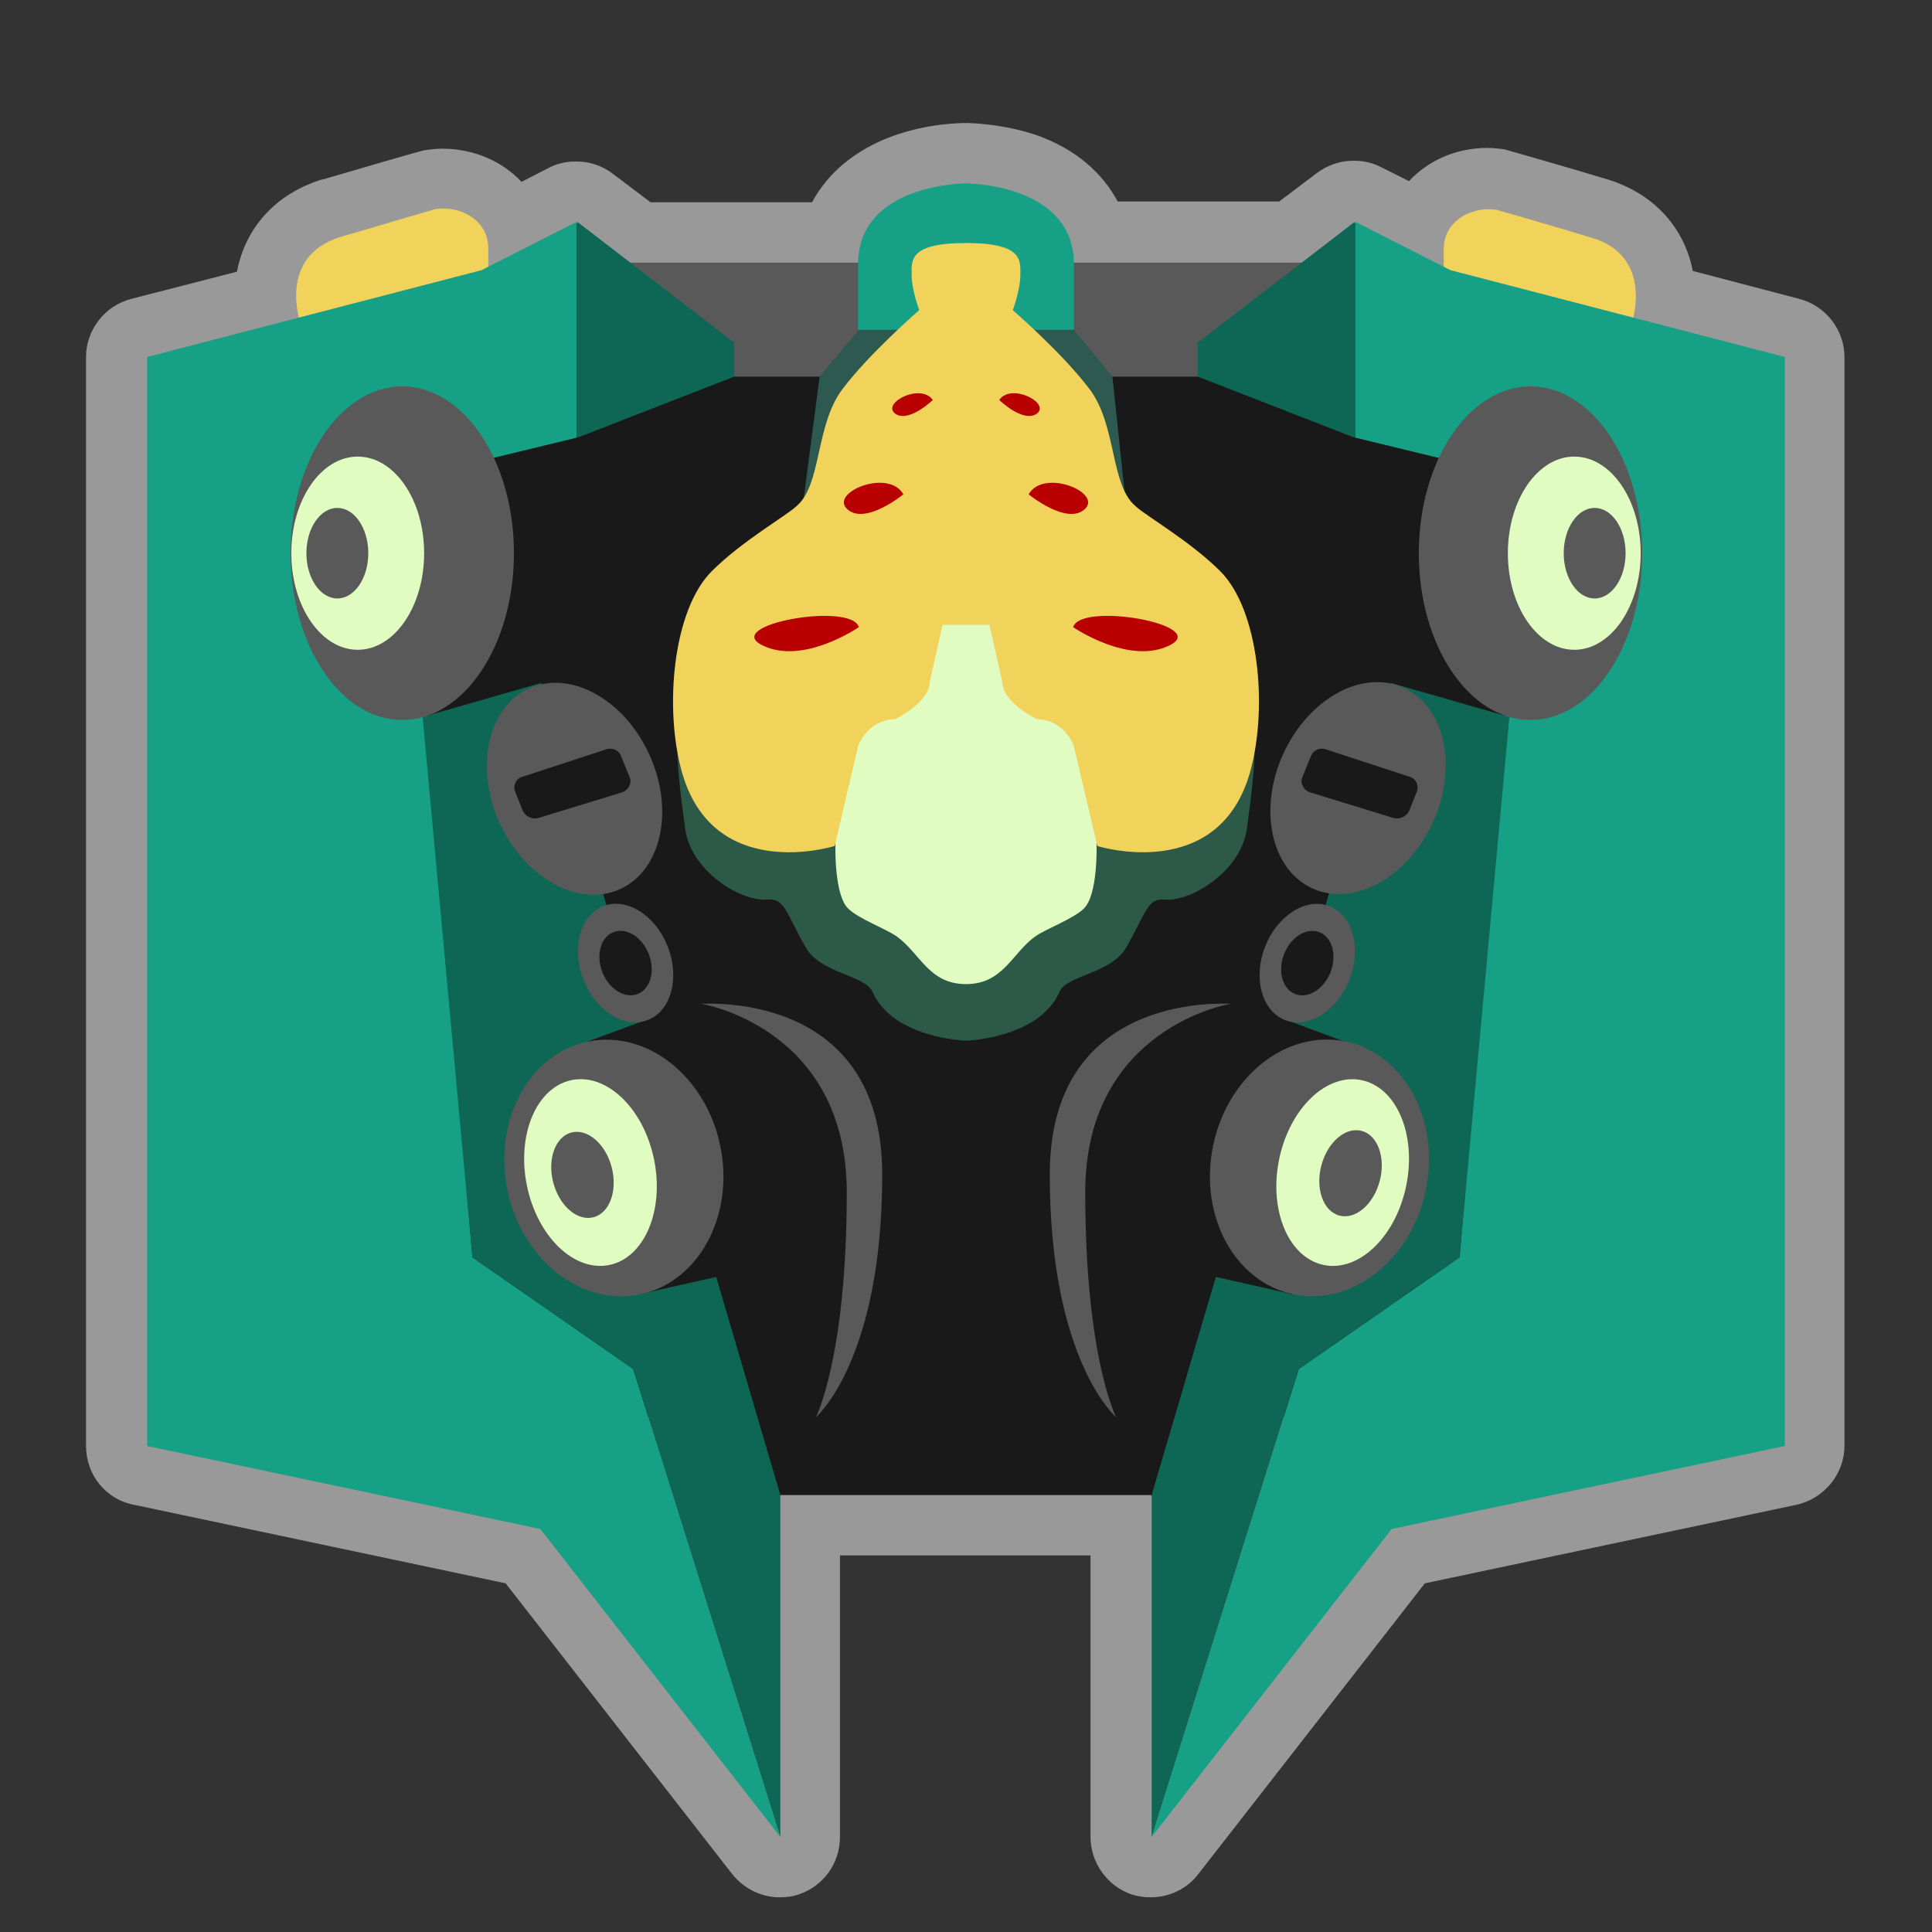<?xml version="1.0" encoding="utf-8"?>
<!-- Generator: Adobe Illustrator 24.2.1, SVG Export Plug-In . SVG Version: 6.00 Build 0)  -->
<svg version="1.1" id="Layer_1" xmlns="http://www.w3.org/2000/svg" xmlns:xlink="http://www.w3.org/1999/xlink" x="0px" y="0px"
	 viewBox="0 0 256 256" style="enable-background:new 0 0 256 256;" xml:space="preserve">
<rect x="0" y="0" width="256" height="256" fill="#333333" stroke="none"/>
<style type="text/css">
	.st0{opacity:0.5;fill:#FFFFFF;enable-background:new    ;}
	.st1{fill:#595959;}
	.st2{fill:#F1D35C;}
	.st3{fill:#191919;}
	.st4{fill:#2D5950;}
	.st5{fill:#16A085;}
	.st6{fill:#0E6654;}
	.st7{fill:#E0FCC0;}
	.st8{fill:#2D5948;}
	.st9{fill:#B80000;}
</style>
<path class="st0" d="M128,16.3L128,16.3c-0.5,0-5.1,0-9.9,1.8s-8.4,4.8-10.5,8.7H86.2l-4.9-3.7c-1.4-1.1-3.1-1.7-4.9-1.7
	c0,0,0,0-0.1,0c0,0,0,0-0.1,0c-1.2,0-2.5,0.3-3.6,0.9l-3.5,1.8c-2.5-2.7-6.3-4.4-10.5-4.4c-0.8,0-1.5,0.1-2.3,0.2
	c-0.3,0-8.8,2.5-13.6,3.9h-0.1c-6.1,1.9-10.1,6.4-11.2,12.2l-14,3.6c-3.5,0.9-6,4.1-6,7.7v144.3c0,3.8,2.6,7.1,6.4,7.8L67,209.8
	l30,38.5c1.6,2,3.9,3.1,6.3,3.1c0.9,0,1.8-0.1,2.6-0.4c3.2-1.1,5.4-4.1,5.4-7.6v-37.3h33.2v37.3c0,3.4,2.2,6.5,5.4,7.6
	c0.9,0.3,1.7,0.4,2.6,0.4c2.4,0,4.8-1.1,6.3-3.1l30-38.5l49.2-10.4c3.7-0.8,6.4-4.1,6.4-7.8V47.3c0-3.6-2.5-6.8-6-7.7l-14.1-3.7
	c-1.1-5.7-5.1-10.2-11.2-12.1c-4.9-1.5-13.4-3.9-13.7-4c-0.7-0.1-1.5-0.2-2.3-0.2c-4.2,0-7.9,1.7-10.4,4.4l-3.6-1.8
	c-1.1-0.6-2.4-0.9-3.6-0.9c0,0,0,0-0.1,0s0,0-0.1,0c-1.7,0-3.5,0.6-4.9,1.7l-4.9,3.7h-21.4c-2.1-3.9-5.6-6.9-10.5-8.7
	C133.1,16.4,128.5,16.3,128,16.3L128,16.3z"/>
<g id="Layer_1_1_">
</g>
<g>
	<polygon class="st1" points="76,34.8 179.9,34.8 159.5,58 96,58 	"/>
	<path class="st2" d="M191.3,38.6c0,0,0-1.8,0-5.6s3.8-5.7,7-5.2c0,0,7.7,2.2,12.6,3.7c8.4,2.5,5.3,11.4,5.3,11.4L191.3,38.6z"/>
	<path class="st3" d="M41.7,49.9l11.2,118.3l50.5,30c0,0,0,0,0-0.1h49.1c0,0.1,0,0.1,0,0.1l50.5-30l11.2-118.3
		C214.2,49.9,41.7,49.9,41.7,49.9z"/>
	<path class="st2" d="M39.8,42.8c0,0-3.1-8.8,5.3-11.4c4.8-1.4,12.6-3.7,12.6-3.7c3.2-0.5,7,1.4,7,5.2s0,5.6,0,5.6L39.8,42.8z"/>
	<polygon class="st4" points="108.6,49.9 113.8,43.7 128,39.7 142.3,43.7 147.4,49.9 149.1,66 106.5,66 	"/>
	<path class="st5" d="M128,24.3c0,0-14.3,0-14.3,10.7c0,6.3,0,8.2,0,8.7h28.6c0-0.5,0-2.4,0-8.7C142.3,24.3,128,24.3,128,24.3z"/>
	<polygon class="st6" points="76.5,29.4 97.3,45.4 97.3,49.9 76.5,58 70.2,45.9 	"/>
	<g>
		<polygon class="st5" points="62.6,166.6 55.4,81.4 59.9,62 76.4,58 76.4,29.4 63.8,35.8 19.5,47.3 19.5,191.6 71.6,202.6 
			103.4,243.4 83.9,181.4 		"/>
	</g>
	<polygon class="st6" points="84.7,171.5 77.9,138 84.9,135.4 71.7,90.5 56,95 62.6,166.6 83.9,181.4 103.4,243.4 103.4,198.1 
		94.9,169.2 	"/>
	<path class="st1" d="M116.9,155.6c0,24.7-8.8,32.2-8.8,32.2s4.1-7.9,4.1-29.8s-19.3-25-19.3-25C92.8,133.1,116.9,130.9,116.9,155.6
		z"/>
	<g>
		<ellipse class="st1" cx="53.3" cy="73.3" rx="14.8" ry="22.1"/>
		<ellipse class="st7" cx="47.4" cy="73.3" rx="8.8" ry="12.8"/>
		<ellipse class="st1" cx="44.7" cy="73.3" rx="4.1" ry="6"/>
	</g>
	<g>
		
			<ellipse transform="matrix(0.98 -0.199 0.199 0.98 -29.138 19.241)" class="st1" cx="81.3" cy="154.8" rx="14.4" ry="17.1"/>
		
			<ellipse transform="matrix(0.98 -0.199 0.199 0.98 -29.319 18.637)" class="st7" cx="78.2" cy="155.4" rx="8.6" ry="12.5"/>
		<ellipse transform="matrix(0.968 -0.252 0.252 0.968 -36.761 24.511)" class="st1" cx="77.2" cy="155.6" rx="4" ry="5.8"/>
	</g>
	<g>
		
			<ellipse transform="matrix(0.911 -0.413 0.413 0.911 -36.358 40.745)" class="st1" cx="76.1" cy="104.5" rx="10.9" ry="14.6"/>
		<path class="st3" d="M82.4,105l-11.1,3.4c-0.8,0.2-1.6-0.2-2-0.9l-1-2.5c-0.4-0.9,0.1-1.9,1-2.1l11-3.6c0.8-0.3,1.7,0.1,2,0.9
			l1.1,2.7C83.8,103.7,83.3,104.7,82.4,105z"/>
	</g>
	<g>
		<ellipse transform="matrix(0.931 -0.365 0.365 0.931 -40.864 39.074)" class="st1" cx="82.9" cy="127.6" rx="6" ry="8.1"/>
		<ellipse transform="matrix(0.931 -0.365 0.365 0.931 -40.864 39.074)" class="st3" cx="82.9" cy="127.6" rx="3.3" ry="4.4"/>
	</g>
	<polygon class="st6" points="185.8,45.9 179.5,58 158.7,49.9 158.7,45.4 179.5,29.4 	"/>
	<g>
		<polygon class="st5" points="172.1,181.4 152.6,243.4 184.4,202.6 236.5,191.6 236.5,47.3 192.2,35.8 179.6,29.4 179.6,58 
			196.1,62 200.6,81.4 193.4,166.6 		"/>
	</g>
	<polygon class="st6" points="171.3,171.5 178.1,138 171.1,135.4 184.3,90.5 200,95 193.4,166.6 172.1,181.4 152.6,243.4 
		152.6,198.1 161.1,169.2 	"/>
	<g>
		<path class="st8" d="M166.2,99.1H89.8c0,0-0.3,1.5,1,10.8c0.8,5.5,7.3,9.6,10.9,9.3c2.3-0.2,2.4,1.7,5.1,6.4
			c2,3.4,7.8,3.6,8.8,5.8c2.7,6.2,12.4,6.5,12.4,6.5s9.7-0.3,12.4-6.5c1-2.2,6.8-2.4,8.8-5.8c2.7-4.7,2.8-6.6,5.1-6.4
			c3.6,0.3,10.1-3.8,10.9-9.3C166.5,100.6,166.2,99.1,166.2,99.1z"/>
		<path class="st7" d="M145.3,112V78.6h-34.6V112c0,0-0.2,6.6,1.7,8.4c1.3,1.3,5,2.7,6.3,3.6c3.2,2.2,4.3,6.4,9.3,6.4
			c5,0,6.1-4.2,9.3-6.4c1.3-0.9,5-2.3,6.3-3.6C145.5,118.6,145.3,112,145.3,112z"/>
		<path class="st2" d="M161.7,75.7c-4-4-9.8-7.3-11.2-8.6c-3.4-2.8-2.5-10.7-6.1-15.5s-10.2-10.5-10.2-10.5s1-2.7,1-4.6
			c0-1.9,0.5-4.3-7.2-4.3s-7.2,2.4-7.2,4.3c0,1.9,1,4.6,1,4.6s-6.6,5.7-10.2,10.5s-2.7,12.7-6.1,15.5c-1.4,1.3-7.2,4.6-11.2,8.6
			c-5.1,5.1-6.3,17.9-4,26.4c4.1,15.1,20.3,10,20.3,10l3.1-13.2c0.8-2.2,2.8-3.6,4.9-3.6c0,0,4.6-2.2,4.6-5l1.7-7.5h3.1h3.1l1.7,7.5
			c0,2.8,4.6,5,4.6,5c2.1,0,4.1,1.4,4.9,3.6l3.1,13.2c0,0,16.2,5.1,20.3-10C168,93.6,166.8,80.8,161.7,75.7z"/>
	</g>
	<path class="st1" d="M163.1,133c0,0-19.3,3.1-19.3,25s4.1,29.8,4.1,29.8s-8.8-7.5-8.8-32.2S163.2,133.1,163.1,133z"/>
	<g>
		<ellipse class="st1" cx="202.8" cy="73.3" rx="14.8" ry="22.1"/>
		<ellipse class="st7" cx="208.6" cy="73.3" rx="8.8" ry="12.8"/>
		<ellipse class="st1" cx="211.3" cy="73.3" rx="4.1" ry="6"/>
	</g>
	<g>
		
			<ellipse transform="matrix(0.199 -0.98 0.98 0.199 -11.552 295.268)" class="st1" cx="174.8" cy="154.7" rx="17.1" ry="14.4"/>
		
			<ellipse transform="matrix(0.199 -0.98 0.98 0.199 -9.686 298.809)" class="st7" cx="177.9" cy="155.3" rx="12.5" ry="8.6"/>
		
			<ellipse transform="matrix(0.252 -0.968 0.968 0.252 -16.75 289.424)" class="st1" cx="178.9" cy="155.6" rx="5.8" ry="4"/>
	</g>
	<g>
		
			<ellipse transform="matrix(0.413 -0.911 0.911 0.413 10.453 225.158)" class="st1" cx="179.9" cy="104.5" rx="14.6" ry="10.9"/>
		<path class="st3" d="M172.6,102.9l1.1-2.7c0.3-0.8,1.2-1.2,2-0.9l11,3.6c0.9,0.2,1.4,1.2,1,2.1l-1,2.5c-0.4,0.7-1.2,1.1-2,0.9
			l-11.1-3.4C172.7,104.7,172.2,103.7,172.6,102.9z"/>
	</g>
	<g>
		<ellipse transform="matrix(0.365 -0.931 0.931 0.365 -8.789 242.295)" class="st1" cx="173.2" cy="127.6" rx="8.1" ry="6"/>
		<ellipse transform="matrix(0.365 -0.931 0.931 0.365 -8.789 242.295)" class="st3" cx="173.2" cy="127.6" rx="4.4" ry="3.3"/>
	</g>
	<g>
		<path class="st9" d="M113.8,83.1c0,0-7.4,5.1-12.8,2.4S112.8,79.7,113.8,83.1z"/>
		<path class="st9" d="M119.7,65.5c0,0-5,4.1-7.4,2C109.8,65.3,117.7,62,119.7,65.5z"/>
		<path class="st9" d="M123.6,53c0,0-3.2,3.1-5,1.8C116.8,53.4,122,50.7,123.6,53z"/>
		<path class="st9" d="M155,85.5c-5.4,2.7-12.8-2.4-12.8-2.4C143.2,79.7,160.4,82.8,155,85.5z"/>
		<path class="st9" d="M143.7,67.5c-2.4,2.1-7.4-2-7.4-2C138.3,62,146.2,65.3,143.7,67.5z"/>
		<path class="st9" d="M137.4,54.8c-1.8,1.3-5-1.8-5-1.8C134,50.7,139.2,53.4,137.4,54.8z"/>
	</g>
</g>
</svg>
